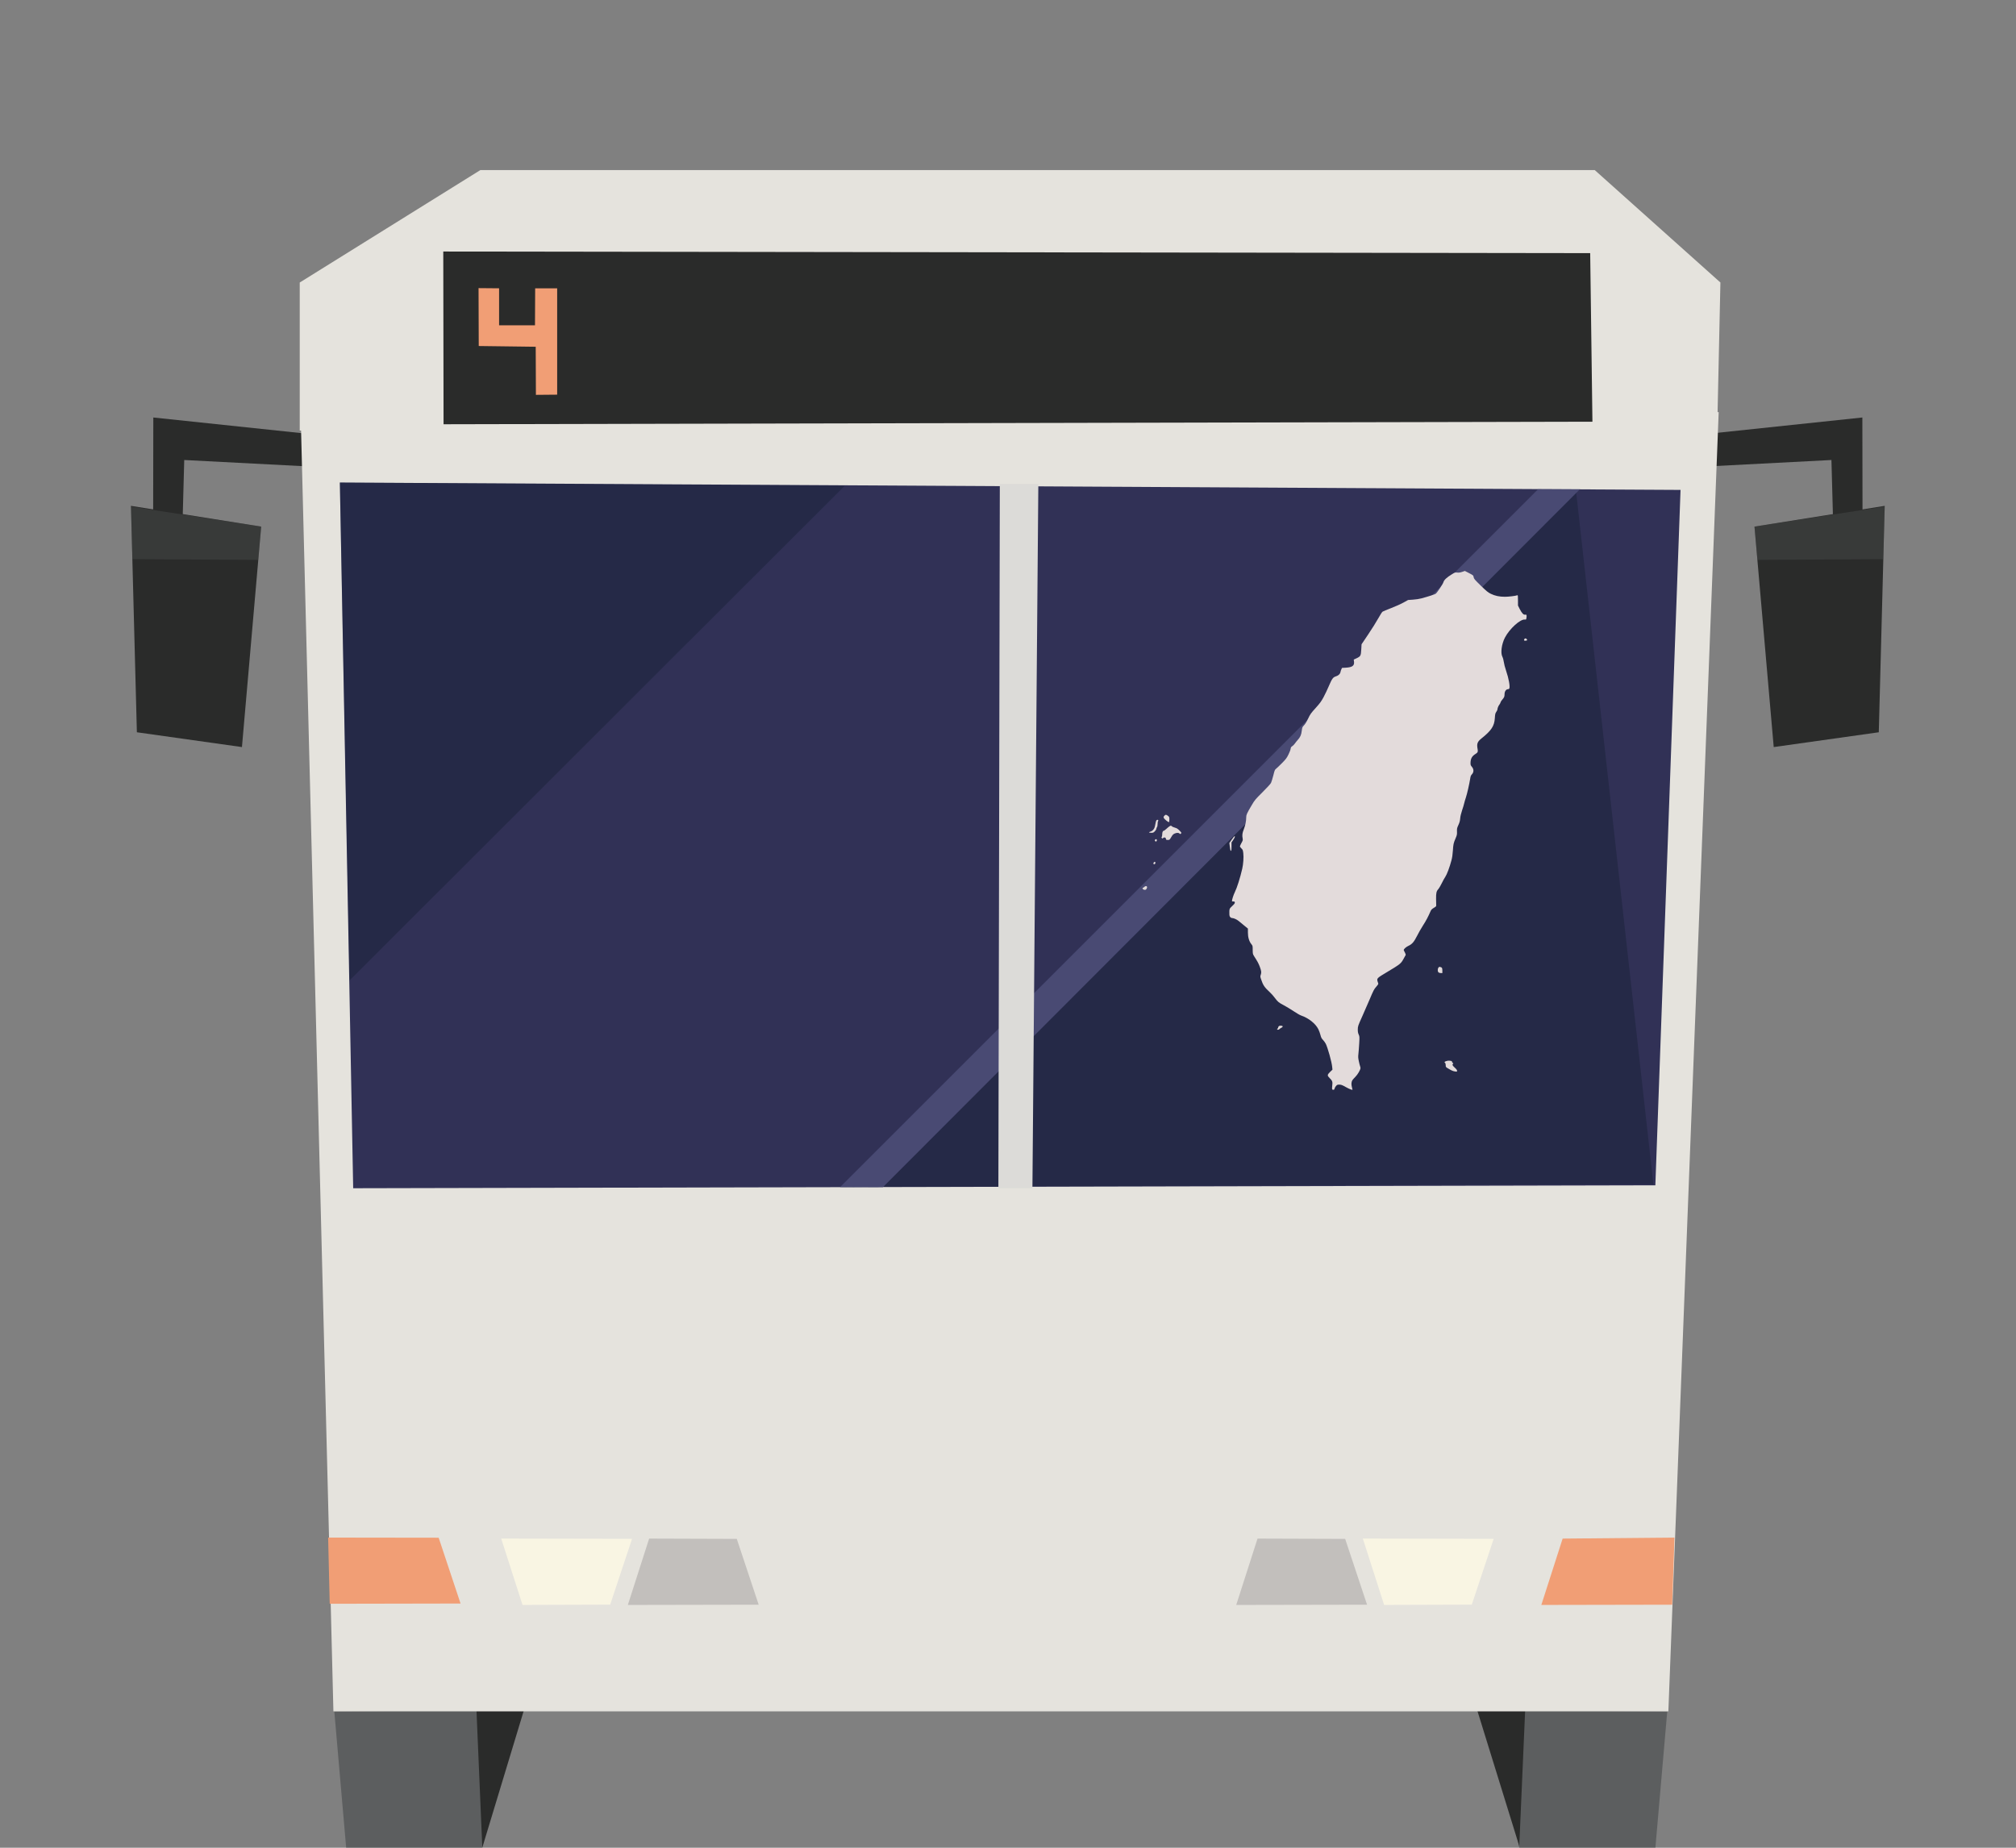 <?xml version="1.0" encoding="UTF-8" standalone="no"?>
<svg
   width="288px"
   height="264px"
   version="1.1"
   xml:space="preserve"
   style="fill-rule:evenodd;clip-rule:evenodd;stroke-linejoin:round;stroke-miterlimit:1.414;"
   id="svg113"
   sodipodi:docname="bus-inbound.svg"
   inkscape:version="1.1 (c68e22c387, 2021-05-23)"
   xmlns:inkscape="http://www.inkscape.org/namespaces/inkscape"
   xmlns:sodipodi="http://sodipodi.sourceforge.net/DTD/sodipodi-0.dtd"
   xmlns="http://www.w3.org/2000/svg"
   xmlns:svg="http://www.w3.org/2000/svg"><rect width="100%" height="100%" fill="#808080" stroke="none"/><defs
     id="defs117" /><sodipodi:namedview
     id="namedview115"
     pagecolor="#ffffff"
     bordercolor="#666666"
     borderopacity="1.0"
     inkscape:pageshadow="2"
     inkscape:pageopacity="0.0"
     inkscape:pagecheckerboard="0"
     showgrid="false"
     inkscape:zoom="1.969697"
     inkscape:cx="143.93077"
     inkscape:cy="132.25385"
     inkscape:window-width="1366"
     inkscape:window-height="705"
     inkscape:window-x="-8"
     inkscape:window-y="-8"
     inkscape:window-maximized="1"
     inkscape:current-layer="svg113" /><g
     id="g111"><g
       id="bus-inbound"
       transform="matrix(0.5,0,0,0.5,-405.276,-249.794)"><g
         transform="matrix(2,0,0,2,-505.134,-699.462)"
         id="g4"><path
           d="M898.101,666.358l21.376,-1.109l0.211,7.821l4.228,-0.633l-0.022,-13.261l-26.003,2.745l0.21,4.437Z"
           style="fill:#2a2b2a;fill-rule:nonzero;"
           id="path2" /></g><g
         transform="matrix(2,0,0,2,-505.134,-699.462)"
         id="g8"><path
           d="M927.088,671.802l-0.846,32.348l-15.01,2.115l-2.749,-31.502l18.605,-2.961Z"
           style="fill:#2a2b2a;fill-rule:nonzero;"
           id="path6" /></g><g
         transform="matrix(2,0,0,2,-505.134,-699.462)"
         id="g14"><g
           opacity="0.3"
           id="g12"><path
             d="M927.088,671.908l-0.211,7.505l-17.972,0.105l-0.422,-4.756l18.605,-2.854Z"
             style="fill:#5c5e5f;fill-rule:nonzero;"
             id="path10" /></g></g><g
         transform="matrix(2,0,0,2,-505.134,-699.462)"
         id="g18"><path
           d="M705.538,666.358l-21.376,-1.109l-0.211,7.821l-4.228,-0.633l0.022,-13.261l26.003,2.745l-0.21,4.437Z"
           style="fill:#2a2b2a;fill-rule:nonzero;"
           id="path16" /></g><g
         transform="matrix(2,0,0,2,-505.134,-699.462)"
         id="g22"><path
           d="M676.551,671.802l0.846,32.348l15.01,2.115l2.749,-31.502l-18.605,-2.961Z"
           style="fill:#2a2b2a;fill-rule:nonzero;"
           id="path20" /></g><g
         transform="matrix(2,0,0,2,-505.134,-699.462)"
         id="g26"><path
           d="M705.603,844.051l1.69,19.449l19.451,0l4.018,-19.661l-25.159,0.212Z"
           style="fill:#5c5e5f;fill-rule:nonzero;"
           id="path24" /></g><g
         transform="matrix(2,0,0,2,-505.134,-699.462)"
         id="g30"><path
           d="M725.899,843.626l0.845,19.874l6.02,-19.874l-6.865,0Z"
           style="fill:#2a2b2a;fill-rule:nonzero;"
           id="path28" /></g><g
         transform="matrix(2,0,0,2,-505.134,-699.462)"
         id="g34"><path
           d="M874.88,863.5l19.45,0l1.692,-19.45l-25.16,-0.211l4.018,19.661Z"
           style="fill:#5c5e5f;fill-rule:nonzero;"
           id="path32" /></g><g
         transform="matrix(2,0,0,2,-505.134,-699.462)"
         id="g38"><path
           d="M868.86,843.839l6.02,19.449l0.845,-19.449l-6.865,0Z"
           style="fill:#2a2b2a;fill-rule:nonzero;"
           id="path36" /></g><g
         transform="matrix(2,0,0,2,-505.134,-699.462)"
         id="g42"><path
           d="M705.473,844.037l190.708,0l7.188,-185.628l-202.538,1.691l4.642,183.937Z"
           style="fill:#e5e3dd;fill-rule:nonzero;"
           id="path40" /></g><g
         transform="matrix(2,0,0,2,-505.134,-699.462)"
         id="g46"><path
           d="M700.662,661.034l0,-21.143l25.807,-16.068l159.191,0l17.956,16.066l-0.458,21.055l-202.496,0.09Z"
           style="fill:#e5e3dd;fill-rule:nonzero;"
           id="path44" /></g><g
         transform="matrix(2,0,0,2,-505.134,-699.462)"
         id="g50"><path
           d="M721.167,635.463l0.042,24.679l164.124,-0.367l-0.32,-24.083l-163.846,-0.229Z"
           style="fill:#2a2b2a;fill-rule:nonzero;"
           id="path48" /></g><g
         transform="matrix(2,0,0,2,-505.134,-699.462)"
         id="g54"><path
           d="M706.394,668.468l1.904,100.83l186.025,-0.417l3.597,-99.359l-191.526,-1.054Z"
           style="fill:#313156;fill-rule:nonzero;"
           id="path52" /></g><g
         transform="matrix(2,0,0,2,-505.134,-699.462)"
         id="g60"><g
           opacity="0.3"
           id="g58"><path
             d="M894.042,768.715l-11.034,-98.881l-104.913,99.287l115.947,-0.406Z"
             style="fill:#0a1724;fill-rule:nonzero;"
             id="path56" /></g></g><g
         transform="matrix(2,0,0,2,-505.134,-699.462)"
         id="g66"><g
           opacity="0.3"
           id="g64"><path
             d="M706.394,668.468l1.389,71.139l70.75,-70.688l-72.139,-0.451Z"
             style="fill:#0a1724;fill-rule:nonzero;"
             id="path62" /></g></g><g
         transform="matrix(2,0,0,2,-505.134,-699.462)"
         id="g70"><path
           d="M726.207,640.692l0.028,8.271l8.139,0.106l0.027,6.871l3.038,-0.027l-0.001,-15.196l-3.143,0l-0.025,5.287l-5.128,0l0,-5.287l-2.935,-0.025Z"
           style="fill:#f19e75;fill-rule:nonzero;"
           id="path68" /></g><g
         transform="matrix(2,0,0,2,-505.134,-699.462)"
         id="g76"><g
           opacity="0.3"
           id="g74"><path
             d="M676.551,671.908l0.212,7.505l17.971,0.105l0.422,-4.756l-18.605,-2.854Z"
             style="fill:#5c5e5f;fill-rule:nonzero;"
             id="path72" /></g></g><g
         transform="matrix(2,0,0,2,-505.134,-699.462)"
         id="g80"><path
           d="M783.97,769.149l99.563,-99.71l-5.979,0l-99.688,99.689l6.104,0.021Z"
           style="fill:#494a73;fill-rule:nonzero;"
           id="path78" /></g><g
         transform="matrix(2,0,0,2,-505.134,-699.462)"
         id="g84"><path
           d="M800.47,769.298l4.862,0l0.845,-100.626l-5.502,-0.004l-0.205,100.63Z"
           style="fill:#dcdbd8;fill-rule:nonzero;"
           id="path82" /></g><g
         transform="matrix(2,0,0,2,-505.134,-699.462)"
         id="g88"><path
           d="M763.098,819.398l3.127,9.402l-18.691,0.036l3.043,-9.479l12.521,0.041Z"
           style="fill:#c2bfbc;fill-rule:nonzero;"
           id="path86" /></g><g
         transform="matrix(2,0,0,2,-505.134,-699.462)"
         id="g92"><path
           d="M745.01,828.794l3.127,-9.402l-18.691,-0.036l3.043,9.479l12.521,-0.041Z"
           style="fill:#f9f5e3;fill-rule:nonzero;"
           id="path90" /></g><g
         transform="matrix(2,0,0,2,-505.134,-699.462)"
         id="g96"><path
           d="M868.098,828.794l3.127,-9.402l-18.691,-0.036l3.043,9.479l12.521,-0.041Z"
           style="fill:#f9f5e3;fill-rule:nonzero;"
           id="path94" /></g><g
         transform="matrix(2,0,0,2,-505.134,-699.462)"
         id="g100"><path
           d="M850.01,819.398l3.127,9.402l-18.691,0.036l3.043,-9.479l12.521,0.041Z"
           style="fill:#c2bfbc;fill-rule:nonzero;"
           id="path98" /></g><g
         transform="matrix(2,0,0,2,-505.134,-699.462)"
         id="g104"><path
           d="M897.053,819.21l-0.327,9.59l-18.692,0.035l3.043,-9.479l15.976,-0.146Z"
           style="fill:#f19e75;fill-rule:nonzero;"
           id="path102" /></g><g
         transform="matrix(2,0,0,2,-505.134,-699.462)"
         id="g108"><path
           d="M720.51,819.231l3.127,9.402l-18.691,0.036l-0.226,-9.459l15.79,0.021Z"
           style="fill:#f19e75;fill-rule:nonzero;"
           id="path106" /></g></g></g><g
     transform="matrix(0.006,0,0,-0.006,163.212,158.349)"
     fill="#000000"
     stroke="none"
     id="g26-8"
     style="fill:#e3dbdb"><path
       d="m 7610,12773 c -48,-16 -79,-20 -117,-16 -49,5 -57,3 -127,-41 -126,-78 -185,-134 -201,-189 -13,-45 -147,-245 -184,-275 -16,-13 -175,-65 -331,-107 -58,-16 -140,-29 -211,-33 l -115,-8 -110,-61 c -60,-34 -193,-93 -294,-132 -101,-39 -193,-77 -204,-85 -12,-7 -57,-78 -101,-157 -43,-79 -151,-251 -239,-382 l -160,-238 -7,-123 c -8,-149 -16,-164 -110,-209 l -69,-32 6,-46 c 13,-99 -39,-138 -193,-147 l -92,-5 -16,-33 c -8,-18 -18,-47 -21,-66 -9,-47 -47,-83 -110,-103 -69,-22 -91,-53 -169,-235 -31,-74 -87,-191 -123,-259 -57,-105 -86,-144 -190,-260 -112,-123 -129,-147 -178,-251 -35,-74 -70,-131 -98,-160 -41,-43 -43,-49 -54,-132 -12,-99 -35,-150 -96,-217 -23,-25 -54,-65 -70,-88 -16,-23 -43,-51 -61,-61 -26,-16 -33,-28 -38,-63 -3,-24 -27,-86 -53,-138 -41,-83 -61,-109 -158,-207 -61,-61 -124,-121 -139,-132 -25,-18 -33,-39 -62,-156 -19,-74 -44,-154 -55,-178 -14,-26 -92,-112 -204,-223 -172,-171 -185,-187 -257,-310 -115,-195 -129,-227 -129,-285 0,-88 -21,-192 -57,-285 -37,-92 -43,-143 -28,-222 7,-37 3,-49 -29,-106 -20,-36 -36,-72 -36,-80 0,-9 16,-31 35,-49 32,-30 36,-40 45,-114 12,-93 0,-261 -25,-370 -49,-214 -124,-452 -175,-554 -32,-64 -70,-181 -70,-217 0,-6 15,-10 33,-9 27,1 33,-3 35,-23 3,-18 -11,-37 -62,-85 -71,-66 -70,-65 -67,-209 1,-45 30,-77 68,-77 16,0 51,-11 78,-24 44,-20 83,-49 252,-192 l 43,-35 v -95 c 0,-112 29,-209 81,-274 32,-39 33,-43 33,-139 1,-94 2,-100 35,-152 83,-130 102,-166 131,-241 40,-106 45,-143 26,-197 -14,-41 -13,-48 6,-105 50,-149 79,-192 222,-325 26,-23 73,-77 105,-120 79,-103 91,-112 219,-180 61,-33 166,-96 233,-141 67,-45 144,-90 173,-100 183,-63 348,-194 415,-332 17,-35 39,-96 49,-136 15,-59 27,-81 60,-115 22,-23 52,-64 66,-92 47,-95 142,-434 152,-548 l 7,-67 -57,-55 c -69,-68 -71,-86 -11,-145 65,-64 75,-90 63,-179 -10,-87 -7,-101 25,-101 19,0 26,7 30,29 4,17 19,44 35,62 26,29 35,33 80,32 43,-1 68,-10 149,-56 87,-49 163,-79 163,-63 0,3 -7,31 -15,63 -17,63 -12,123 12,161 8,13 40,49 71,80 57,57 122,169 122,210 0,11 -5,33 -11,49 -6,15 -19,68 -29,117 -16,74 -17,103 -9,173 5,46 14,158 19,248 9,158 8,166 -13,212 -16,36 -21,66 -21,118 1,77 4,88 109,320 37,83 114,259 171,392 93,220 107,248 158,305 38,42 54,67 50,78 -4,8 -12,32 -17,52 -21,72 -13,79 235,227 302,181 321,196 379,301 27,47 51,91 55,99 4,8 -4,34 -19,62 -15,26 -27,52 -27,57 0,23 54,72 105,96 92,42 139,95 209,235 34,69 99,183 144,253 72,110 125,212 185,350 12,26 32,46 74,71 47,27 58,38 56,58 -1,13 -2,83 -3,155 -2,142 9,186 55,234 13,14 47,73 76,130 28,58 67,130 88,160 39,57 103,227 146,390 18,64 29,140 35,235 10,154 15,178 66,297 31,72 34,89 32,157 -3,69 0,83 33,156 28,60 38,99 43,155 3,48 20,118 44,191 22,64 45,140 51,170 7,30 25,93 41,140 30,91 80,312 101,441 9,62 17,84 40,108 51,53 51,125 -1,184 -25,28 -30,43 -30,83 0,107 34,170 123,223 47,28 58,53 46,111 -24,128 -7,177 92,256 237,189 306,295 318,484 6,93 10,112 34,148 15,22 27,46 27,53 0,31 23,90 44,115 13,15 26,40 30,56 3,15 21,44 40,65 46,52 56,74 56,127 0,74 36,125 88,125 11,0 23,7 26,16 20,52 -14,240 -78,426 -25,73 -49,167 -54,209 -6,44 -19,93 -33,120 -48,90 -19,304 61,458 109,209 363,440 473,429 31,-3 32,-2 39,42 9,65 3,80 -31,74 -38,-8 -79,35 -131,137 l -40,81 v 125 c 0,111 -2,124 -16,119 -41,-16 -208,-36 -297,-36 -128,0 -234,22 -332,70 -69,34 -101,60 -242,197 -147,144 -163,162 -169,201 -7,42 -8,43 -108,95 l -101,52 z"
       id="path2-6"
       style="fill:#e3dbdb" /><path
       d="m 9089,11169 c -14,-27 4,-42 41,-33 33,7 34,9 20,33 -14,27 -46,27 -61,0 z"
       id="path4"
       style="fill:#e3dbdb" /><path
       d="m 521,6966 c -18,-19 -21,-30 -15,-49 10,-29 110,-111 124,-102 6,3 10,32 10,64 0,55 -2,60 -34,85 -43,32 -56,33 -85,2 z"
       id="path6-6"
       style="fill:#e3dbdb" /><path
       d="m 333,6858 c -11,-14 -19,-43 -35,-133 -13,-71 -52,-119 -110,-137 -49,-15 -39,-28 22,-28 43,0 53,4 85,37 19,20 35,46 35,57 0,12 7,30 15,40 9,12 15,42 15,76 0,31 5,61 11,67 13,13 4,33 -15,33 -8,0 -18,-6 -23,-12 z"
       id="path8"
       style="fill:#e3dbdb" /><path
       d="m 640,6713 c -14,-9 -46,-36 -72,-60 -26,-24 -52,-43 -57,-43 -25,0 -41,-33 -41,-84 0,-28 -5,-57 -12,-64 -8,-8 -8,-15 2,-27 12,-14 15,-14 31,1 27,24 63,15 67,-18 3,-26 7,-28 46,-28 41,0 42,1 80,66 30,52 46,70 79,85 52,23 95,24 119,2 17,-16 20,-16 35,0 16,16 14,20 -36,71 -42,42 -64,56 -110,69 -32,9 -64,23 -71,32 -16,19 -30,19 -60,-2 z"
       id="path10-4"
       style="fill:#e3dbdb" /><path
       d="m 2125,6399 -57,-82 11,-84 c 6,-46 13,-88 16,-93 17,-28 25,0 25,91 v 100 l 40,59 c 39,57 50,90 31,90 -5,0 -35,-37 -66,-81 z"
       id="path12"
       style="fill:#e3dbdb" /><path
       d="m 300,6394 c -11,-12 -10,-18 4,-32 16,-16 18,-16 31,2 11,14 12,23 4,33 -15,17 -24,16 -39,-3 z"
       id="path14"
       style="fill:#e3dbdb" /><path
       d="m 272,5858 c -19,-19 -15,-48 7,-48 20,0 37,32 26,50 -8,13 -18,13 -33,-2 z"
       id="path16-9"
       style="fill:#e3dbdb" /><path
       d="m 48,5275 c -15,-13 -33,-25 -40,-28 -23,-8 6,-42 40,-45 22,-2 34,3 46,20 37,52 1,93 -46,53 z"
       id="path18"
       style="fill:#e3dbdb" /><path
       d="m 7046,3349 c -22,-32 -21,-92 2,-112 10,-10 35,-17 55,-17 h 37 v 59 c 0,62 -8,75 -51,86 -21,5 -30,2 -43,-16 z"
       id="path20-2"
       style="fill:#e3dbdb" /><path
       d="m 3248,1956 c -10,-7 -18,-22 -18,-34 0,-11 -7,-23 -16,-26 -8,-3 -12,-10 -9,-16 9,-15 41,-12 55,5 7,9 28,23 47,32 44,21 41,47 -7,50 -19,2 -43,-3 -52,-11 z"
       id="path22"
       style="fill:#e3dbdb" /><path
       d="m 7233,1124 c -46,-17 -51,-25 -28,-44 9,-8 15,-29 15,-56 0,-43 0,-43 69,-83 81,-47 101,-56 159,-65 40,-6 42,-5 42,18 0,16 -17,40 -55,74 -56,52 -64,69 -42,91 10,10 9,14 -5,22 -10,6 -18,16 -18,24 0,18 -7,22 -55,28 -24,4 -57,0 -82,-9 z"
       id="path24-8"
       style="fill:#e3dbdb" /></g></svg>
